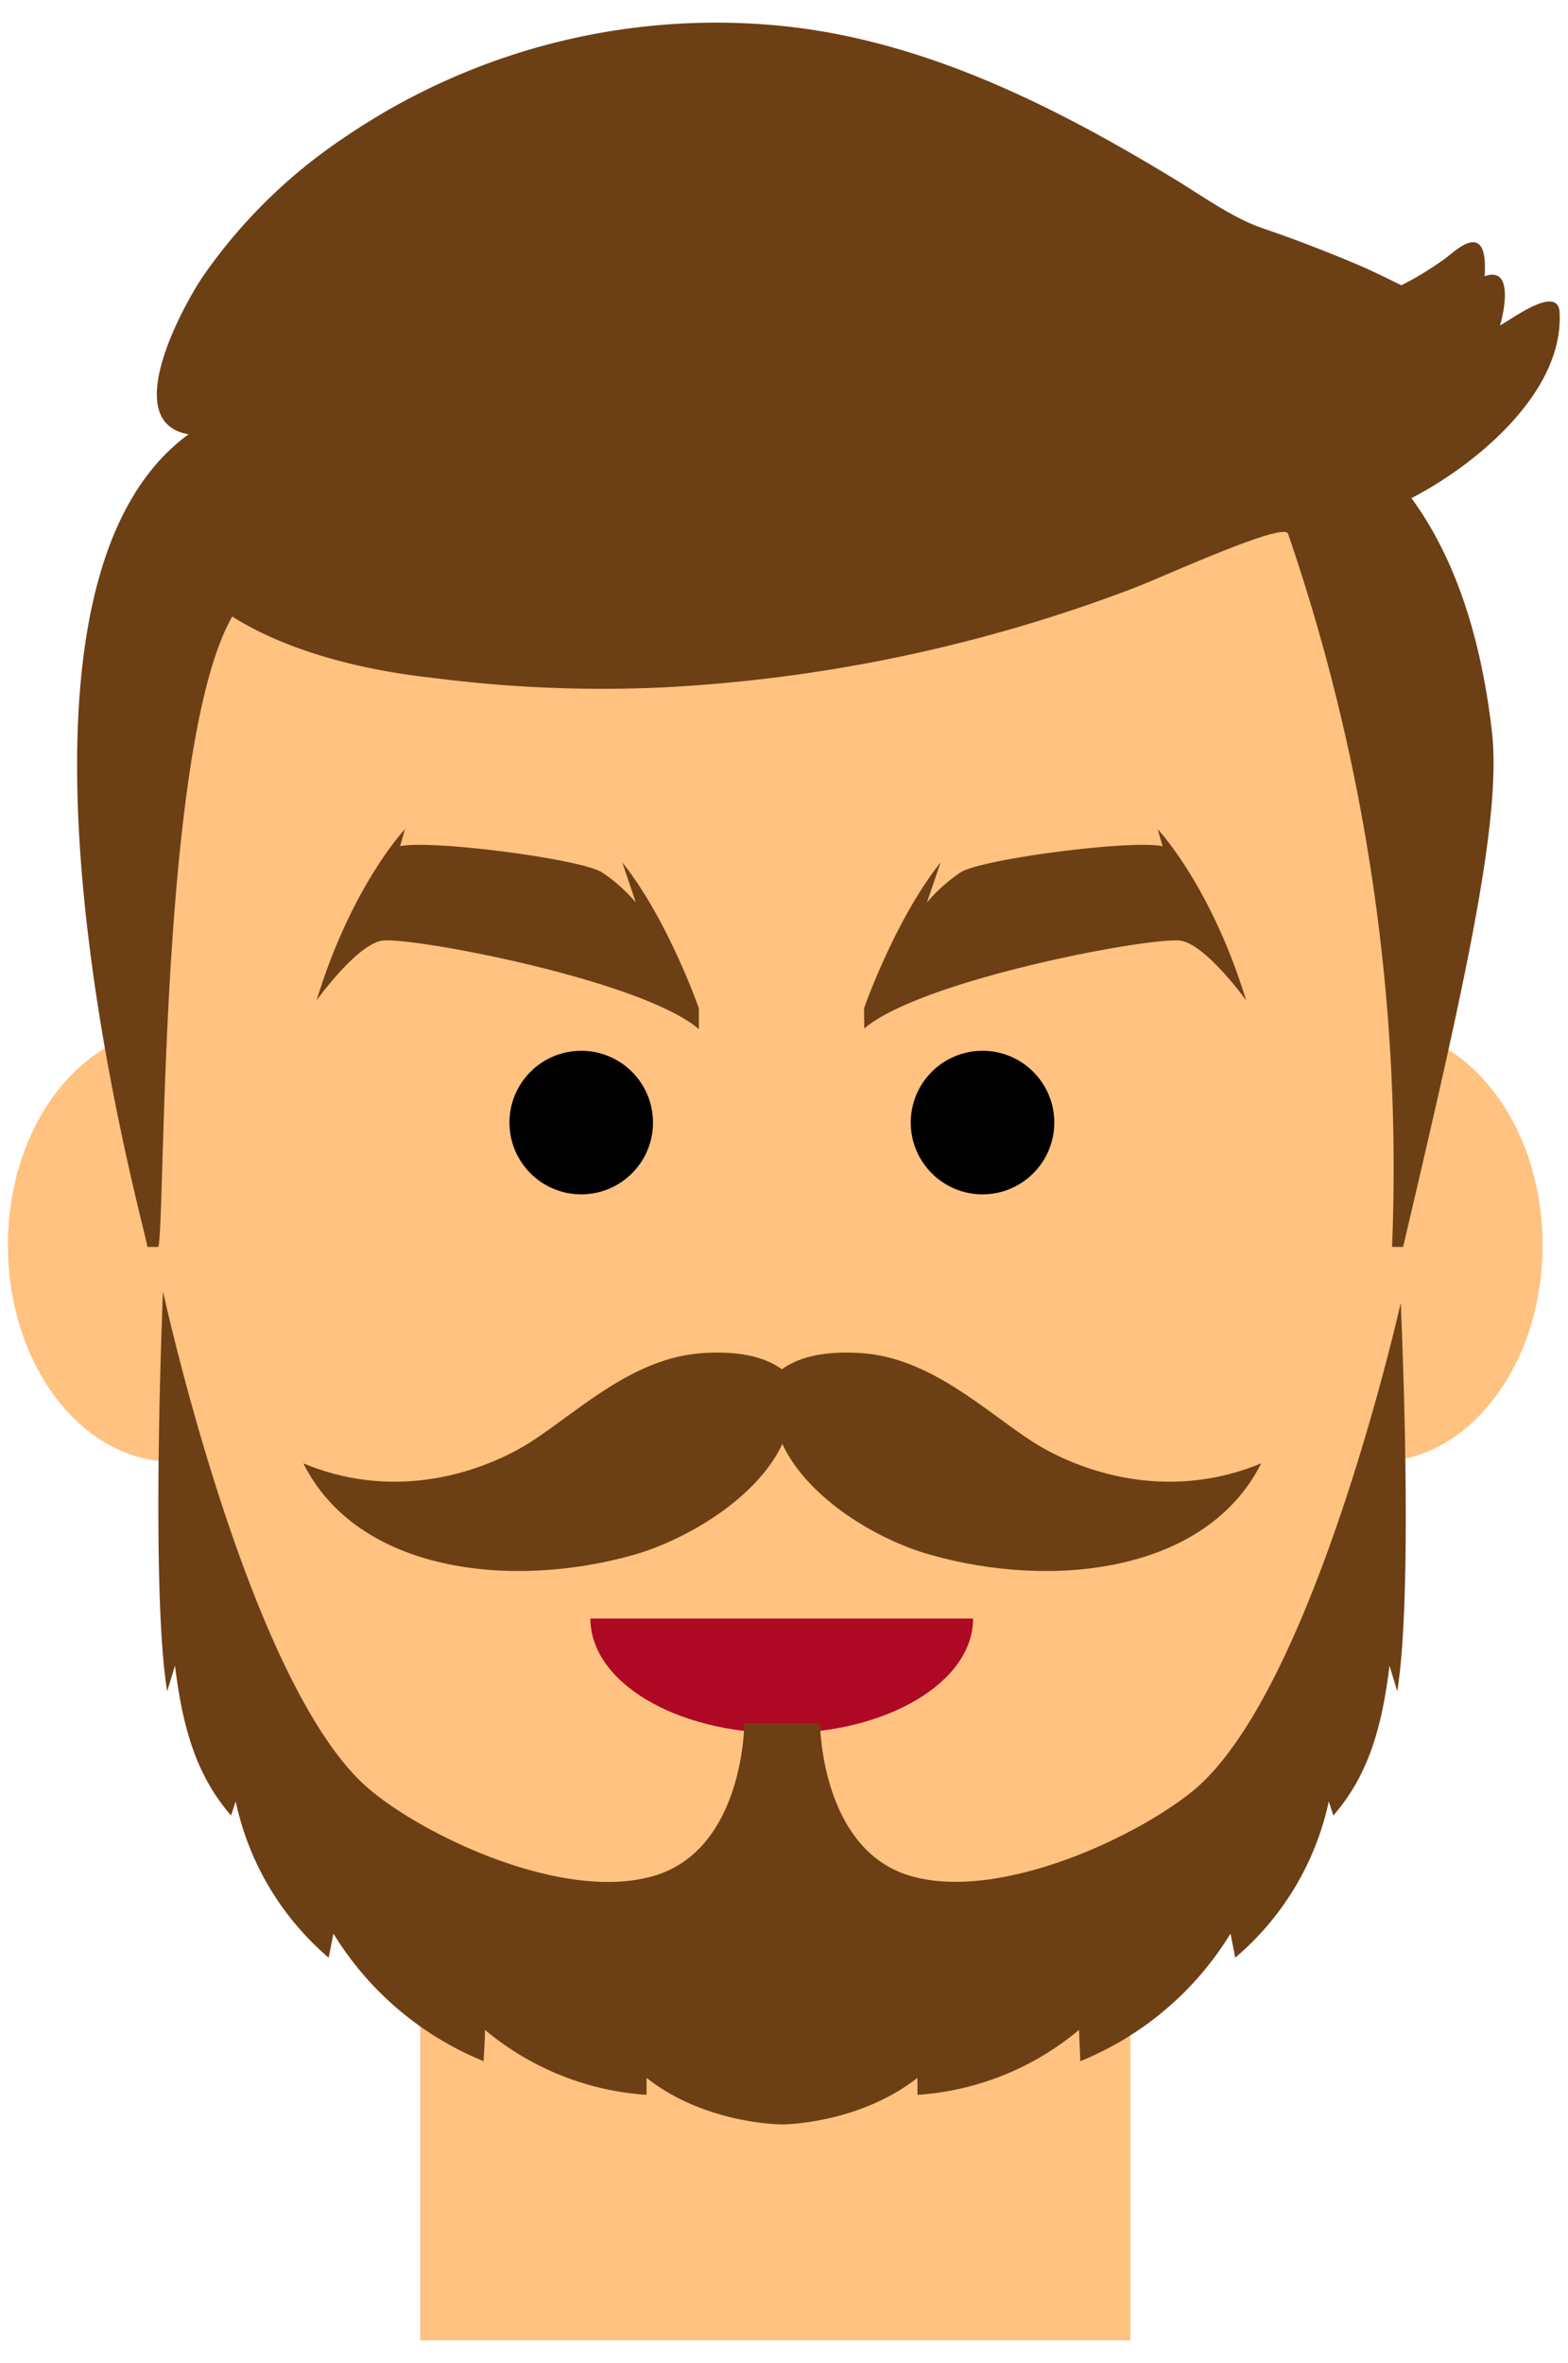 <svg xmlns="http://www.w3.org/2000/svg" viewBox="0 0 184.39 277.84">
  <g style="isolation: isolate">
    <g id="Layer_1" data-name="Layer 1">
      <g id="Layer_1-2" data-name="Layer 1">
        <g id="face" data-color="skin" style="color: #ffc280">
          <ellipse cx="161.96" cy="146.42" rx="19.44" ry="25.46" fill="currentColor"/>
          <path d="M39.81,146.42c0,14.06-8.7,25.46-19.44,25.46S.93,160.48.93,146.42,9.63,121,20.37,121,39.81,132.36,39.81,146.42Z" fill="currentColor" fill-rule="evenodd"/>
          <path d="M32.43,146.42c0,9.35-5.79,16.94-12.93,16.94S6.56,155.77,6.56,146.42s5.79-16.93,12.94-16.93S32.43,137.07,32.43,146.42Z" fill="currentColor" fill-rule="evenodd" style="mix-blend-mode: multiply"/>
          <rect x="49.41" y="216.25" width="83.5" height="58.93" fill="currentColor"/>
          <path d="M49.43,243.13C59.7,248.82,73.25,252,91.18,252S122,271.2,132.93,275.18V216.25H49.43Z" fill="currentColor" fill-rule="evenodd" style="mix-blend-mode: multiply"/>
          <path d="M174.89,146.42c0,9.35-5.79,16.94-12.93,16.94S149,155.77,149,146.42s5.79-16.93,12.94-16.93S174.89,137.07,174.89,146.42Z" fill="currentColor" fill-rule="evenodd" style="mix-blend-mode: multiply"/>
          <path d="M91.16,38.86c83.73,1.86,73.29,44.94,73.29,100.39S131.64,239.64,91.16,239.64,17.87,194.69,17.87,139.25,19.4,37.27,91.16,38.86Z" fill="currentColor"/>
        </g>
        <g id="eyebrows">
          <path d="M101.61,118.55s3.61-10.37,9-17.15L109,106.12a19.3,19.3,0,0,1,3.92-3.52c2.37-1.6,20.21-3.9,23.8-3.1l-.58-2s6.24,6.56,10.4,20.12c0,0-4.59-6.39-7.6-7s-30.46,4.48-37.31,10.31Z" fill="#6d3f15"/>
          <path d="M82.18,118.55s-3.6-10.37-9-17.15l1.59,4.72a19.35,19.35,0,0,0-3.93-3.52c-2.36-1.6-20.21-3.9-23.79-3.1l.57-2s-6.24,6.56-10.39,20.12c0,0,4.58-6.39,7.59-7S75.34,115.15,82.18,121Z" fill="#6d3f15"/>
        </g>
        <path id="mouth" d="M114.43,190.31c0,7.44-10.07,13.47-22.5,13.47s-22.5-6-22.5-13.47" fill="#af0824"/>
        <path data-feature="beard" data-color="hair" style="color: #6d3f15" id="beard" d="M19.17,151.84s10,46.14,24.06,58.36c6.28,5.46,22.73,13.44,33.51,10.41s10.79-18,10.79-18h8.9s.07,15,10.78,18,27.23-5,33.51-10.41c14-12.22,24-57,24-57s1.57,33.52-.41,45.65c-.3-1-.61-2-.91-3-.86,7-2.39,12.78-6.6,17.61l-.54-1.65a33.24,33.24,0,0,1-11,18.37c-.18-.94-.37-1.89-.56-2.83a37,37,0,0,1-17.66,15l-.15-3.68a33,33,0,0,1-19,7.64v-2c-7,5.48-15.93,5.48-15.93,5.48s-9,0-15.93-5.48v2a33,33,0,0,1-19-7.64c0,1.22-.1,2.45-.16,3.68a37.12,37.12,0,0,1-17.66-15c-.18.94-.37,1.89-.56,2.83a33.2,33.2,0,0,1-10.93-18.37c-.19.55-.37,1.1-.55,1.65-4.21-4.83-5.73-10.64-6.59-17.61-.31,1-.61,2-.92,3C17.66,186.76,19.17,151.84,19.17,151.84Z" fill="currentColor"/>
        <path data-feature="hair" data-color="hair" style="color: #6d3f15" id="hair" d="M17.34,146.61h1.29c.85-3.71.06-59.05,8.68-74.12,6.76,4.27,15.83,6.38,23.65,7.22a154.56,154.56,0,0,0,27.28,1.1,181.45,181.45,0,0,0,55-11.63c3.95-1.52,17.85-7.93,18.24-6.4a230.12,230.12,0,0,1,12.22,83.83H165c7.42-31.6,11.66-50.51,10.42-60.8-1.13-9.52-3.72-19.42-9.44-27.24,7.37-3.8,17.92-12.33,17.42-21.81v-.15c-.33-3.11-5.63.94-7,1.65.51-1.76,1.57-7-1.81-5.78.05-.93.21-3.53-1-3.94s-3,1.44-3.85,2a36.53,36.53,0,0,1-4.94,3c-1.77-.86-3.53-1.74-5.35-2.51-3.57-1.49-7.16-2.9-10.83-4.14s-7.15-3.81-10.58-5.88C123.51,12.17,107.73,4.3,90.52,2.92a77.51,77.51,0,0,0-50,13.23A62.29,62.29,0,0,0,23.8,32.59C21.46,36.1,14,49.69,22.18,51.06-3.81,70,16.76,143.16,17.34,146.61Z" fill="currentColor"/>
        <path data-feature="mustache" data-color="hair" style="color: #6d3f15" id="mustache" d="M121.37,169.48c-5.59-3.62-12-9.89-20.2-10.39-4.91-.3-7.57.72-9.23,1.91-1.65-1.19-4.31-2.21-9.23-1.91-8.23.5-14.6,6.77-20.2,10.39-4.19,2.72-14.88,7.57-26.84,2.58,6.4,12.8,24.43,14.88,39,10.72C80.74,181,89,176.19,92,169.78c3,6.45,11.25,11.3,17.31,13,14.53,4.16,32.57,2.08,39-10.72C136.25,177.05,125.56,172.2,121.37,169.48Z" fill="currentColor"/>
        <g id="eyes" style="color: black" data-color="eyes">
          <circle fill="currentColor" cx="68.35" cy="131.99" r="8.44"/>
          <circle fill="currentColor" cx="115.54" cy="131.99" r="8.44"/>
        </g>
      </g>
    </g>
  </g>
</svg>
